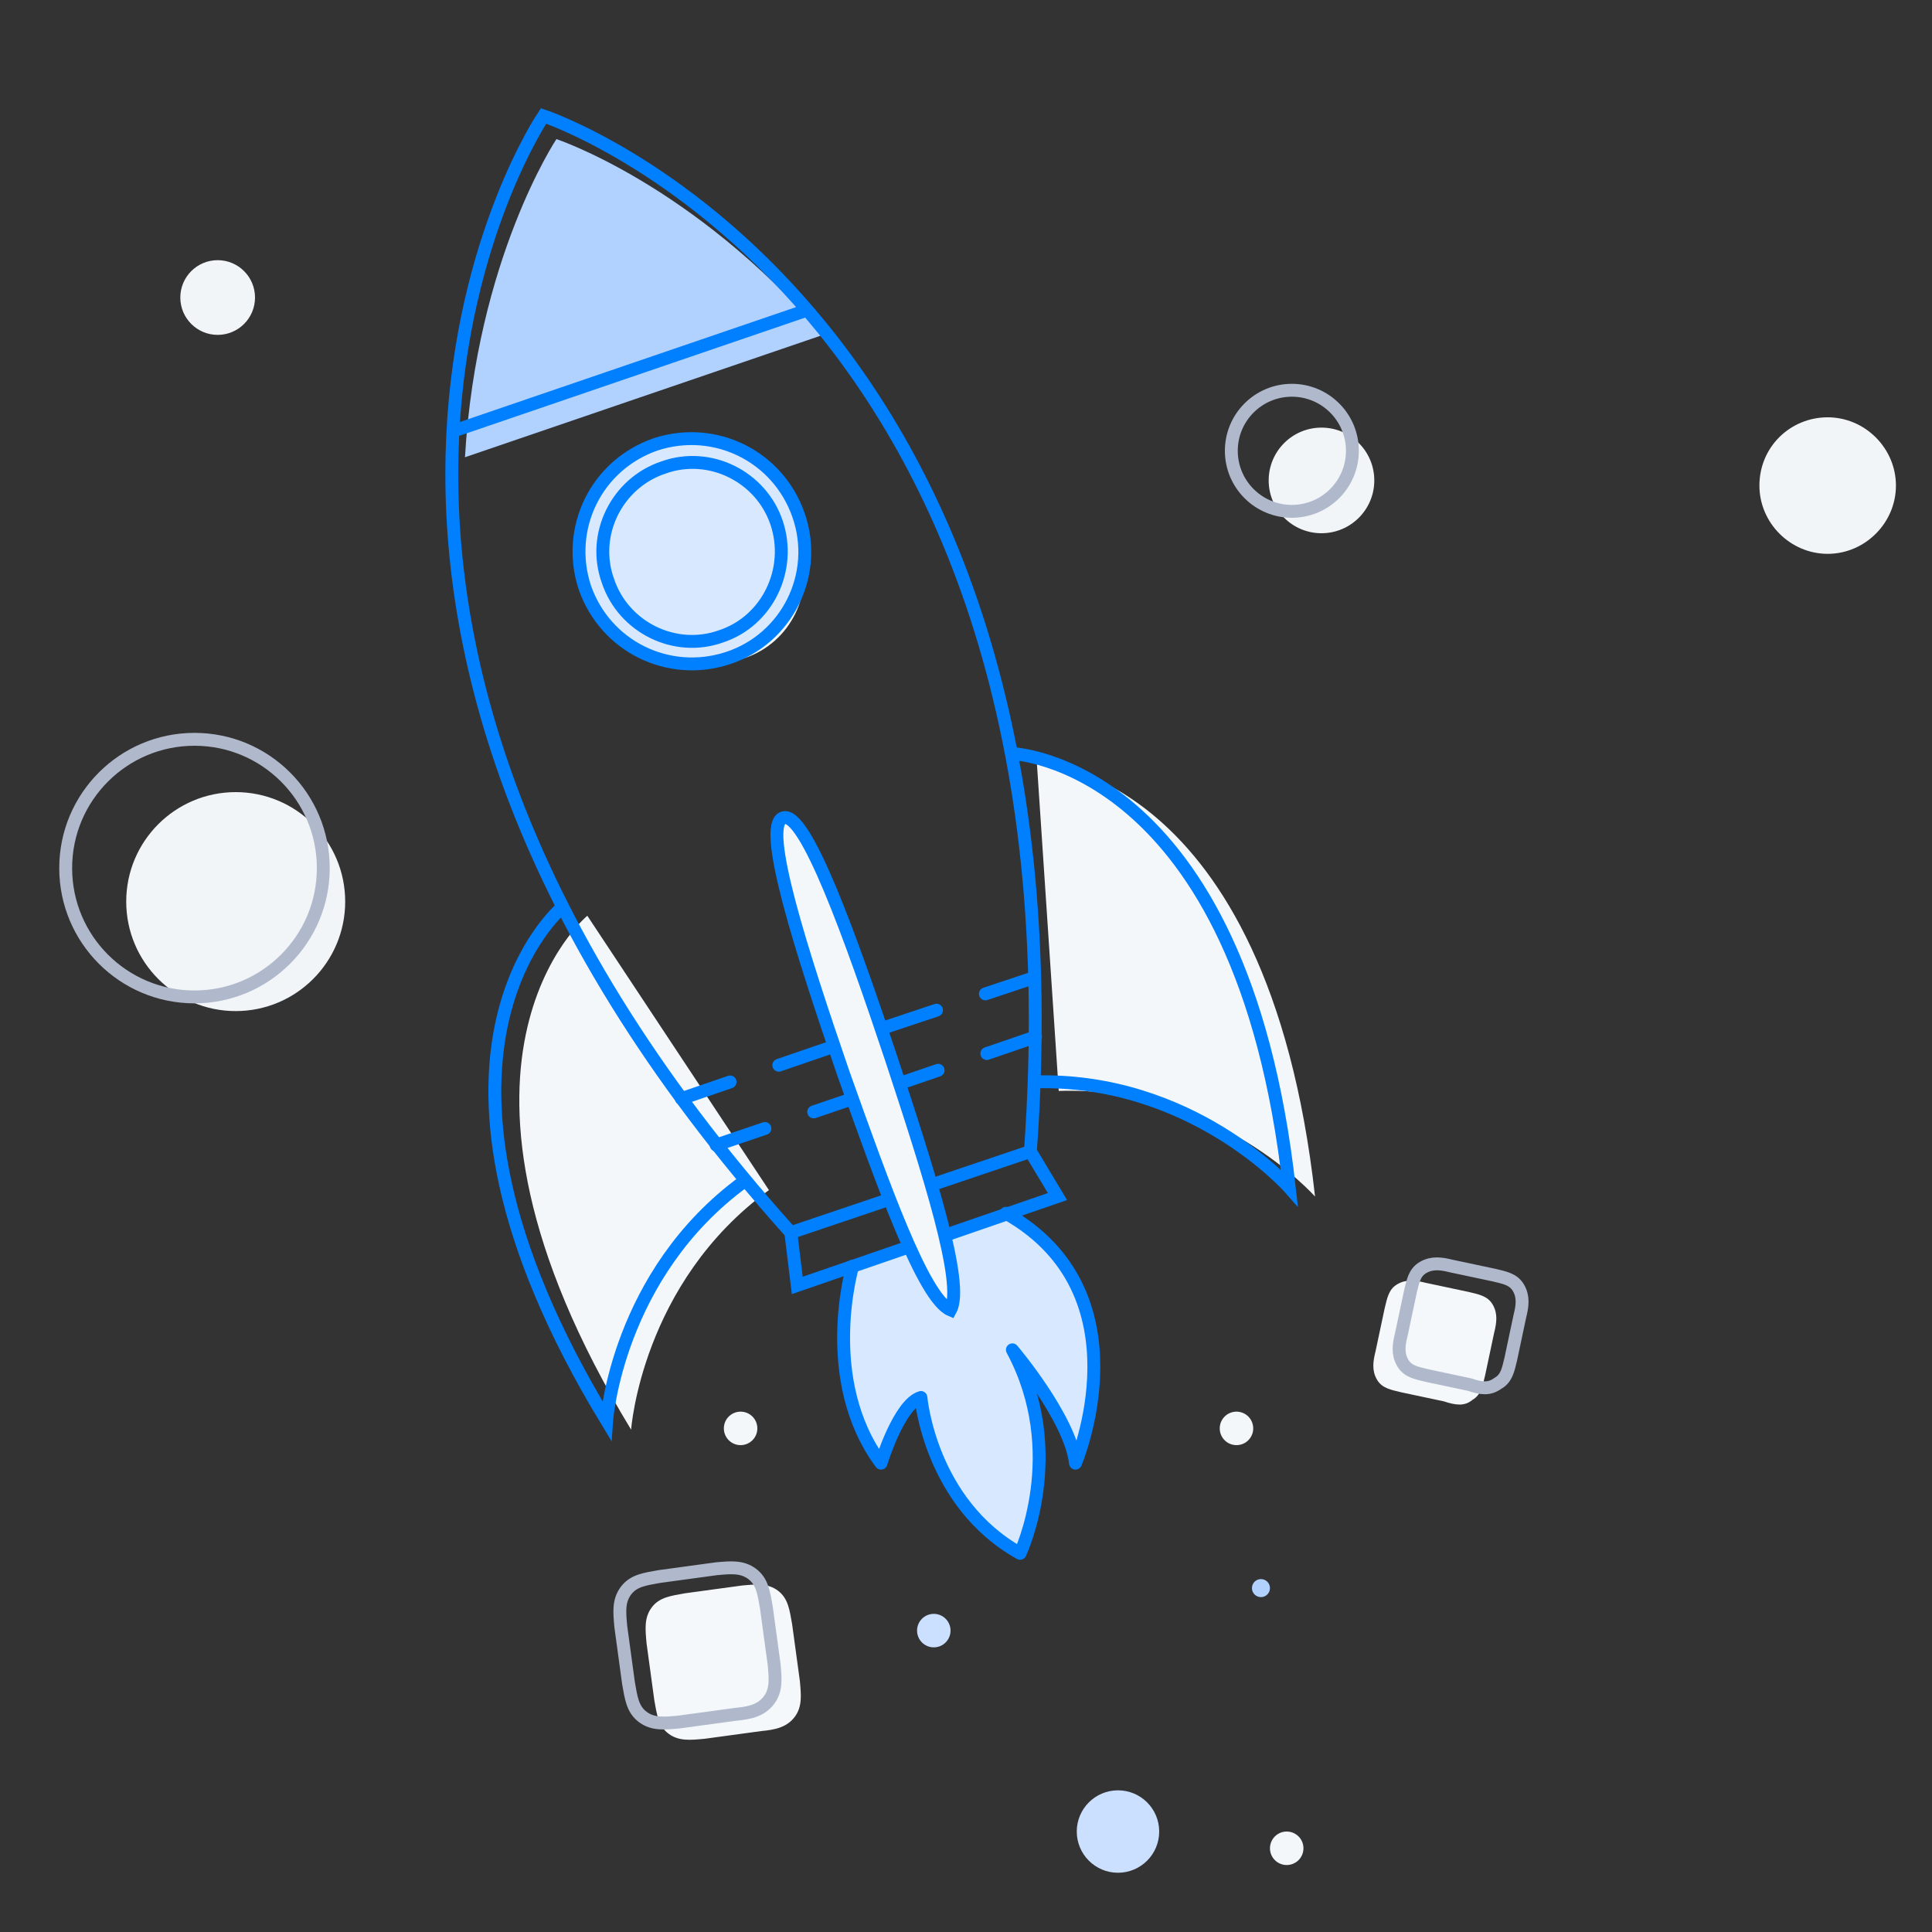 <?xml version="1.0" encoding="utf-8"?>
<!-- Generator: Adobe Illustrator 21.1.0, SVG Export Plug-In . SVG Version: 6.00 Build 0)  -->
<svg version="1.1" baseProfile="basic" id="Layer_1"
	 xmlns="http://www.w3.org/2000/svg" xmlns:xlink="http://www.w3.org/1999/xlink" x="0px" y="0px" viewBox="0 0 150 150"
	 xml:space="preserve">
<rect x="0" y="0" width="150" height="150" fill="#333333" stroke="none"/>
<style type="text/css">
	.st0{fill:#F2F5F8;}
	.st1{fill:none;stroke:#B0B9CB;}
	.st2{fill:#F4F8FB;}
	.st3{fill:#CBDFFF;}
	.st4{fill:#F4F7FA;}
	.st5{fill:#B1D1FF;}
	.st6{fill:#D8E9FF;stroke:#0080FF;stroke-linecap:round;stroke-linejoin:round;}
	.st7{fill:none;stroke:#0080FF;stroke-linecap:round;}
	.st8{fill:none;stroke:#0080FF;}
	.st9{fill:none;stroke:#0080FF;stroke-linecap:round;stroke-dasharray:4,4;}
</style>
<g transform="translate(128)">
	<circle class="st0" cx="-25.4" cy="37.3" r="4.1"/>
	<circle class="st1" cx="-27.7" cy="35" r="4.7"/>
</g>
<circle class="st0" cx="18.3" cy="70" r="8.5"/>
<path class="st0" d="M141.9,32.4c2.9,0,5.3,2.4,5.3,5.3c0,2.9-2.4,5.3-5.3,5.3c-2.9,0-5.3-2.4-5.3-5.3
	C136.6,34.7,139,32.4,141.9,32.4z"/>
<circle class="st0" cx="16.9" cy="23.1" r="2.9"/>
<ellipse class="st1" cx="15.1" cy="67.4" rx="10" ry="10"/>
<path class="st2" d="M61.7,133.3c0.6-0.8,0.5-1.7,0.4-2.8l-0.6-4.4c-0.2-1.1-0.3-2-1.1-2.6c-0.8-0.6-1.7-0.5-2.8-0.4l-4.4,0.6
	c-1.1,0.2-2,0.3-2.6,1.1c-0.6,0.8-0.5,1.7-0.4,2.8l0.6,4.4c0.2,1.1,0.3,2,1.1,2.6c0.8,0.6,1.7,0.5,2.8,0.4l4.4-0.6
	C60.2,134.3,61.1,134.1,61.7,133.3z M114.3,108.7c0.7-0.4,0.8-1.1,1-1.9l0.7-3.3c0.2-0.8,0.3-1.5-0.1-2.2c-0.4-0.7-1.1-0.8-1.9-1
	l-3.3-0.7c-0.8-0.2-1.5-0.3-2.2,0.1c-0.7,0.4-0.8,1.1-1,1.9l-0.7,3.3c-0.2,0.8-0.3,1.5,0.1,2.2c0.4,0.7,1.1,0.8,1.9,1l3.3,0.7
	C113,109.1,113.7,109.2,114.3,108.7L114.3,108.7z"/>
<path class="st1" d="M59.7,132c0.6-0.8,0.5-1.7,0.4-2.8l-0.6-4.4c-0.2-1.1-0.3-2-1.1-2.6c-0.8-0.6-1.7-0.5-2.8-0.4l-4.4,0.6
	c-1.1,0.2-2,0.3-2.6,1.1c-0.6,0.8-0.5,1.7-0.4,2.8l0.6,4.4c0.2,1.1,0.3,2,1.1,2.6c0.8,0.6,1.7,0.5,2.8,0.4l4.4-0.6
	C58.2,133,59.1,132.8,59.7,132z M116.3,107.4c0.7-0.4,0.8-1.1,1-1.9l0.7-3.3c0.2-0.8,0.3-1.5-0.1-2.2c-0.4-0.7-1.1-0.8-1.9-1
	l-3.3-0.7c-0.8-0.2-1.5-0.3-2.2,0.1c-0.7,0.4-0.8,1.1-1,1.9l-0.7,3.3c-0.2,0.8-0.3,1.5,0.1,2.2c0.4,0.7,1.1,0.8,1.9,1l3.3,0.7
	C115,107.8,115.6,107.9,116.3,107.4L116.3,107.4z"/>
<ellipse class="st3" cx="72.5" cy="126.6" rx="1.3" ry="1.3"/>
<ellipse class="st4" cx="57.5" cy="110.9" rx="1.3" ry="1.3"/>
<ellipse class="st4" cx="96" cy="110.9" rx="1.3" ry="1.3"/>
<circle class="st4" cx="99.9" cy="143.5" r="1.3"/>
<ellipse class="st3" cx="86.8" cy="142.2" rx="3.2" ry="3.2"/>
<circle class="st5" cx="97.9" cy="123.3" r="0.7"/>
<path class="st6" d="M66.2,98.3c0,0-2.6,8.8,2.2,15.3c0,0,1.4-4.6,3.1-5.1c0,0,0.7,8.2,7.7,12.1c0,0,3.7-7.8-0.6-15.8
	c0,0,4.5,5.3,4.9,8.8c0,0,5.6-13.2-5.4-19.4"/>
<path class="st5" d="M43.2,10.8c0,0-6.2,9.3-7.1,24.7L63.9,26C53.8,14.3,43.2,10.8,43.2,10.8z"/>
<path class="st4" d="M45.6,71.1c0,0-13.9,11.4,3.4,39.9c0,0,0.8-11.4,10.7-18.6 M80.5,59.2c0,0,17.9,0.5,21.6,33.7
	c0,0-7.6-8.6-19.9-8.2"/>
<path class="st0" d="M62.1,42.3c-1.2-3.6-5.2-5.6-8.8-4.3c-3.6,1.2-5.6,5.2-4.3,8.8c1.2,3.6,5.2,5.6,8.8,4.3
	C61.4,49.9,63.3,46,62.1,42.3L62.1,42.3z"/>
<path class="st6" d="M62,40c-1.6-4.6-6.5-7-11.1-5.5c-4.6,1.6-7,6.5-5.5,11.1c1.6,4.6,6.5,7,11.1,5.5C61.1,49.6,63.6,44.6,62,40z"/>
<path class="st7" d="M60.3,40.6c-1.2-3.6-5.2-5.6-8.8-4.3c-3.6,1.2-5.6,5.2-4.3,8.8c1.2,3.6,5.2,5.6,8.8,4.3
	C59.6,48.2,61.5,44.2,60.3,40.6L60.3,40.6z"/>
<path class="st8" d="M43.7,70.4c0,0-13.9,11.4,3.4,39.9c0,0,0.8-11.4,10.7-18.6 M61.4,95.7l0.5,4.1l8.7-3"/>
<path class="st9" d="M52.9,85.3l13.7-4.7 M55.6,88.9l10.6-3.6"/>
<path class="st8" d="M72.3,92l7.7-2.6C84.8,23.1,42.2,9,42.2,9S17,46.2,61.4,95.7l7.7-2.6 M62.6,24.1l-27.5,9.4"/>
<path class="st8" d="M78.5,58.5c0,0,17.9,0.5,21.6,33.7c0,0-7.6-8.6-19.9-8.2 M80,89.4l2.1,3.5l-8.7,3"/>
<path class="st4" d="M60.8,63.5c1.7-0.6,5.2,9.1,8.4,18.7c2.9,8.8,5.7,17.5,4.6,19.5c-2.1-0.9-5.2-9.6-8.3-18.3
	C62.2,73.8,59.1,64.1,60.8,63.5L60.8,63.5z"/>
<path class="st8" d="M60.8,63.5c1.7-0.6,5.2,9.1,8.4,18.7c2.9,8.8,5.7,17.5,4.6,19.5c-2.1-0.9-5.2-9.6-8.3-18.3
	C62.2,73.8,59.1,64.1,60.8,63.5L60.8,63.5z"/>
<path class="st9" d="M80.3,75.9l-12,4 M80.4,80.5l-10.5,3.6"/>
</svg>
